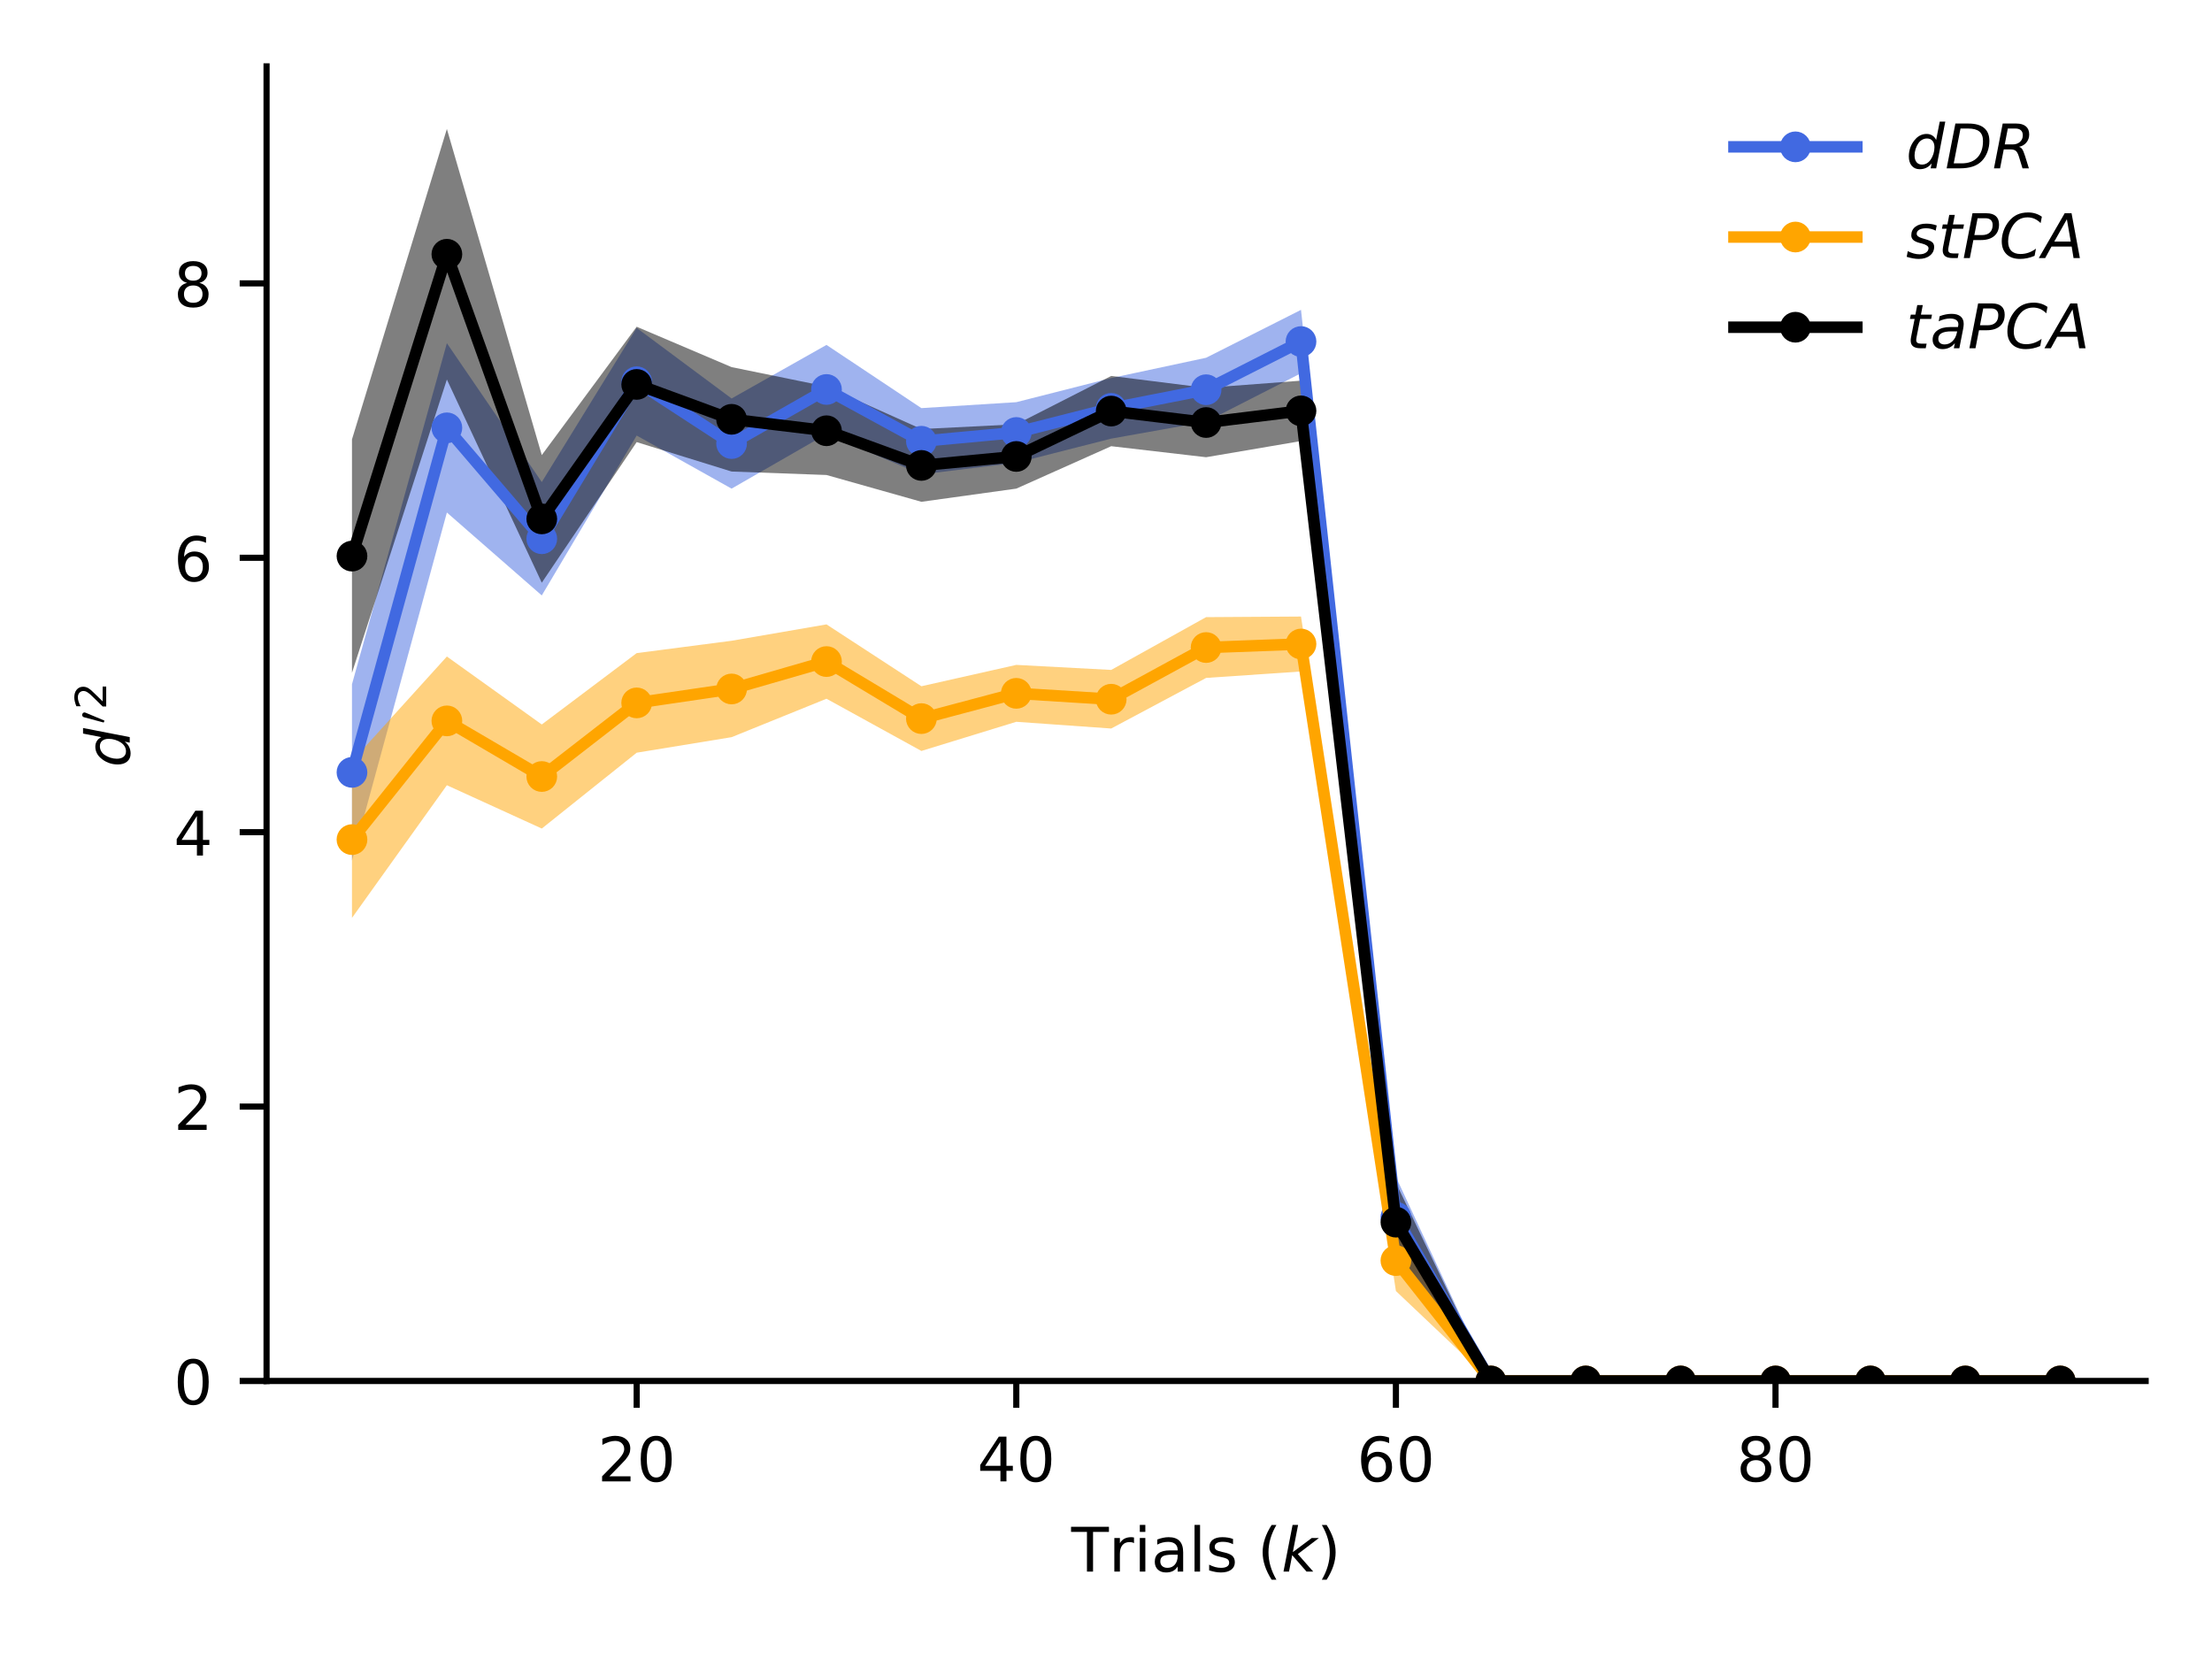 <?xml version="1.0" encoding="utf-8" standalone="no"?>
<!DOCTYPE svg PUBLIC "-//W3C//DTD SVG 1.1//EN"
  "http://www.w3.org/Graphics/SVG/1.1/DTD/svg11.dtd">
<!-- Created with matplotlib (https://matplotlib.org/) -->
<svg height="216pt" version="1.1" viewBox="0 0 288 216" width="288pt" xmlns="http://www.w3.org/2000/svg" xmlns:xlink="http://www.w3.org/1999/xlink">
 <defs>
  <style type="text/css">*{stroke-linecap:butt;stroke-linejoin:round;}</style>
 </defs>
 <g id="figure_1">
  <g id="patch_1">
   <path d="M 0 216 
L 288 216 
L 288 0 
L 0 0 
z
" style="fill:#ffffff;"/>
  </g>
  <g id="axes_1">
   <g id="patch_2">
    <path d="M 34.706 179.8 
L 279.36 179.8 
L 279.36 8.64 
L 34.706 8.64 
z
" style="fill:#ffffff;"/>
   </g>
   <g id="PolyCollection_1">
    <defs>
     <path d="M 45.827 -126.91 
L 45.827 -103.961 
L 58.183 -149.271 
L 70.539 -138.475 
L 82.895 -159.293 
L 95.252 -152.38 
L 107.608 -159.487 
L 119.964 -154.237 
L 132.32 -155.746 
L 144.677 -158.89 
L 157.033 -161.095 
L 169.389 -167.403 
L 181.746 -52.278 
L 194.102 -36.2 
L 206.458 -36.2 
L 218.814 -36.2 
L 231.171 -36.2 
L 243.527 -36.2 
L 255.883 -36.2 
L 268.239 -36.2 
L 268.239 -36.2 
L 268.239 -36.2 
L 255.883 -36.2 
L 243.527 -36.2 
L 231.171 -36.2 
L 218.814 -36.2 
L 206.458 -36.2 
L 194.102 -36.2 
L 181.746 -62.775 
L 169.389 -175.657 
L 157.033 -169.42 
L 144.677 -166.778 
L 132.32 -163.637 
L 119.964 -162.864 
L 107.608 -171.093 
L 95.252 -164.118 
L 82.895 -173.304 
L 70.539 -153.24 
L 58.183 -171.321 
L 45.827 -126.91 
z
" id="m955fc89940"/>
    </defs>
    <g clip-path="url(#pb653d68a7e)">
     <use style="fill:#4169e1;fill-opacity:0.5;" x="0" xlink:href="#m955fc89940" y="216"/>
    </g>
   </g>
   <g id="PolyCollection_2">
    <defs>
     <path d="M 45.827 -116.878 
L 45.827 -96.491 
L 58.183 -113.763 
L 70.539 -108.124 
L 82.895 -117.999 
L 95.252 -120.021 
L 107.608 -125.025 
L 119.964 -118.227 
L 132.32 -122.023 
L 144.677 -121.148 
L 157.033 -127.734 
L 169.389 -128.575 
L 181.746 -47.91 
L 194.102 -36.2 
L 206.458 -36.2 
L 218.814 -36.2 
L 231.171 -36.2 
L 243.527 -36.2 
L 255.883 -36.2 
L 268.239 -36.2 
L 268.239 -36.2 
L 268.239 -36.2 
L 255.883 -36.2 
L 243.527 -36.2 
L 231.171 -36.2 
L 218.814 -36.2 
L 206.458 -36.2 
L 194.102 -36.2 
L 181.746 -55.832 
L 169.389 -135.727 
L 157.033 -135.649 
L 144.677 -128.777 
L 132.32 -129.432 
L 119.964 -126.651 
L 107.608 -134.705 
L 95.252 -132.573 
L 82.895 -130.966 
L 70.539 -121.673 
L 58.183 -130.522 
L 45.827 -116.878 
z
" id="mb7832217db"/>
    </defs>
    <g clip-path="url(#pb653d68a7e)">
     <use style="fill:#ffa500;fill-opacity:0.5;" x="0" xlink:href="#mb7832217db" y="216"/>
    </g>
   </g>
   <g id="PolyCollection_3">
    <defs>
     <path d="M 45.827 -158.79 
L 45.827 -128.403 
L 58.183 -166.587 
L 70.539 -140.133 
L 82.895 -158.439 
L 95.252 -154.607 
L 107.608 -154.156 
L 119.964 -150.667 
L 132.32 -152.382 
L 144.677 -157.905 
L 157.033 -156.471 
L 169.389 -158.574 
L 181.746 -51.745 
L 194.102 -36.2 
L 206.458 -36.2 
L 218.814 -36.2 
L 231.171 -36.2 
L 243.527 -36.2 
L 255.883 -36.2 
L 268.239 -36.2 
L 268.239 -36.2 
L 268.239 -36.2 
L 255.883 -36.2 
L 243.527 -36.2 
L 231.171 -36.2 
L 218.814 -36.2 
L 206.458 -36.2 
L 194.102 -36.2 
L 181.746 -62.012 
L 169.389 -166.437 
L 157.033 -165.503 
L 144.677 -167.052 
L 132.32 -160.756 
L 119.964 -160.138 
L 107.608 -165.677 
L 95.252 -168.202 
L 82.895 -173.459 
L 70.539 -156.748 
L 58.183 -199.21 
L 45.827 -158.79 
z
" id="md8a058a17b"/>
    </defs>
    <g clip-path="url(#pb653d68a7e)">
     <use style="fill-opacity:0.5;" x="0" xlink:href="#md8a058a17b" y="216"/>
    </g>
   </g>
   <g id="matplotlib.axis_1">
    <g id="xtick_1">
     <g id="line2d_1">
      <defs>
       <path d="M 0 0 
L 0 3.5 
" id="m6289c0a0c9" style="stroke:#000000;stroke-width:0.8;"/>
      </defs>
      <g>
       <use style="stroke:#000000;stroke-width:0.8;" x="82.895" xlink:href="#m6289c0a0c9" y="179.8"/>
      </g>
     </g>
     <g id="text_1">
      <!-- 20 -->
      <g transform="translate(77.805 192.879)scale(0.08 -0.08)">
       <defs>
        <path d="M 19.188 8.297 
L 53.609 8.297 
L 53.609 0 
L 7.328 0 
L 7.328 8.297 
Q 12.938 14.109 22.625 23.891 
Q 32.328 33.688 34.812 36.531 
Q 39.547 41.844 41.422 45.531 
Q 43.312 49.219 43.312 52.781 
Q 43.312 58.594 39.234 62.25 
Q 35.156 65.922 28.609 65.922 
Q 23.969 65.922 18.812 64.312 
Q 13.672 62.703 7.812 59.422 
L 7.812 69.391 
Q 13.766 71.781 18.938 73 
Q 24.125 74.219 28.422 74.219 
Q 39.75 74.219 46.484 68.547 
Q 53.219 62.891 53.219 53.422 
Q 53.219 48.922 51.531 44.891 
Q 49.859 40.875 45.406 35.406 
Q 44.188 33.984 37.641 27.219 
Q 31.109 20.453 19.188 8.297 
z
" id="DejaVuSans-50"/>
        <path d="M 31.781 66.406 
Q 24.172 66.406 20.328 58.906 
Q 16.5 51.422 16.5 36.375 
Q 16.5 21.391 20.328 13.891 
Q 24.172 6.391 31.781 6.391 
Q 39.453 6.391 43.281 13.891 
Q 47.125 21.391 47.125 36.375 
Q 47.125 51.422 43.281 58.906 
Q 39.453 66.406 31.781 66.406 
z
M 31.781 74.219 
Q 44.047 74.219 50.516 64.516 
Q 56.984 54.828 56.984 36.375 
Q 56.984 17.969 50.516 8.266 
Q 44.047 -1.422 31.781 -1.422 
Q 19.531 -1.422 13.062 8.266 
Q 6.594 17.969 6.594 36.375 
Q 6.594 54.828 13.062 64.516 
Q 19.531 74.219 31.781 74.219 
z
" id="DejaVuSans-48"/>
       </defs>
       <use xlink:href="#DejaVuSans-50"/>
       <use x="63.623" xlink:href="#DejaVuSans-48"/>
      </g>
     </g>
    </g>
    <g id="xtick_2">
     <g id="line2d_2">
      <g>
       <use style="stroke:#000000;stroke-width:0.8;" x="132.32" xlink:href="#m6289c0a0c9" y="179.8"/>
      </g>
     </g>
     <g id="text_2">
      <!-- 40 -->
      <g transform="translate(127.23 192.879)scale(0.08 -0.08)">
       <defs>
        <path d="M 37.797 64.312 
L 12.891 25.391 
L 37.797 25.391 
z
M 35.203 72.906 
L 47.609 72.906 
L 47.609 25.391 
L 58.016 25.391 
L 58.016 17.188 
L 47.609 17.188 
L 47.609 0 
L 37.797 0 
L 37.797 17.188 
L 4.891 17.188 
L 4.891 26.703 
z
" id="DejaVuSans-52"/>
       </defs>
       <use xlink:href="#DejaVuSans-52"/>
       <use x="63.623" xlink:href="#DejaVuSans-48"/>
      </g>
     </g>
    </g>
    <g id="xtick_3">
     <g id="line2d_3">
      <g>
       <use style="stroke:#000000;stroke-width:0.8;" x="181.746" xlink:href="#m6289c0a0c9" y="179.8"/>
      </g>
     </g>
     <g id="text_3">
      <!-- 60 -->
      <g transform="translate(176.656 192.879)scale(0.08 -0.08)">
       <defs>
        <path d="M 33.016 40.375 
Q 26.375 40.375 22.484 35.828 
Q 18.609 31.297 18.609 23.391 
Q 18.609 15.531 22.484 10.953 
Q 26.375 6.391 33.016 6.391 
Q 39.656 6.391 43.531 10.953 
Q 47.406 15.531 47.406 23.391 
Q 47.406 31.297 43.531 35.828 
Q 39.656 40.375 33.016 40.375 
z
M 52.594 71.297 
L 52.594 62.312 
Q 48.875 64.062 45.094 64.984 
Q 41.312 65.922 37.594 65.922 
Q 27.828 65.922 22.672 59.328 
Q 17.531 52.734 16.797 39.406 
Q 19.672 43.656 24.016 45.922 
Q 28.375 48.188 33.594 48.188 
Q 44.578 48.188 50.953 41.516 
Q 57.328 34.859 57.328 23.391 
Q 57.328 12.156 50.688 5.359 
Q 44.047 -1.422 33.016 -1.422 
Q 20.359 -1.422 13.672 8.266 
Q 6.984 17.969 6.984 36.375 
Q 6.984 53.656 15.188 63.938 
Q 23.391 74.219 37.203 74.219 
Q 40.922 74.219 44.703 73.484 
Q 48.484 72.75 52.594 71.297 
z
" id="DejaVuSans-54"/>
       </defs>
       <use xlink:href="#DejaVuSans-54"/>
       <use x="63.623" xlink:href="#DejaVuSans-48"/>
      </g>
     </g>
    </g>
    <g id="xtick_4">
     <g id="line2d_4">
      <g>
       <use style="stroke:#000000;stroke-width:0.8;" x="231.171" xlink:href="#m6289c0a0c9" y="179.8"/>
      </g>
     </g>
     <g id="text_4">
      <!-- 80 -->
      <g transform="translate(226.081 192.879)scale(0.08 -0.08)">
       <defs>
        <path d="M 31.781 34.625 
Q 24.75 34.625 20.719 30.859 
Q 16.703 27.094 16.703 20.516 
Q 16.703 13.922 20.719 10.156 
Q 24.75 6.391 31.781 6.391 
Q 38.812 6.391 42.859 10.172 
Q 46.922 13.969 46.922 20.516 
Q 46.922 27.094 42.891 30.859 
Q 38.875 34.625 31.781 34.625 
z
M 21.922 38.812 
Q 15.578 40.375 12.031 44.719 
Q 8.5 49.078 8.5 55.328 
Q 8.5 64.062 14.719 69.141 
Q 20.953 74.219 31.781 74.219 
Q 42.672 74.219 48.875 69.141 
Q 55.078 64.062 55.078 55.328 
Q 55.078 49.078 51.531 44.719 
Q 48 40.375 41.703 38.812 
Q 48.828 37.156 52.797 32.312 
Q 56.781 27.484 56.781 20.516 
Q 56.781 9.906 50.312 4.234 
Q 43.844 -1.422 31.781 -1.422 
Q 19.734 -1.422 13.25 4.234 
Q 6.781 9.906 6.781 20.516 
Q 6.781 27.484 10.781 32.312 
Q 14.797 37.156 21.922 38.812 
z
M 18.312 54.391 
Q 18.312 48.734 21.844 45.562 
Q 25.391 42.391 31.781 42.391 
Q 38.141 42.391 41.719 45.562 
Q 45.312 48.734 45.312 54.391 
Q 45.312 60.062 41.719 63.234 
Q 38.141 66.406 31.781 66.406 
Q 25.391 66.406 21.844 63.234 
Q 18.312 60.062 18.312 54.391 
z
" id="DejaVuSans-56"/>
       </defs>
       <use xlink:href="#DejaVuSans-56"/>
       <use x="63.623" xlink:href="#DejaVuSans-48"/>
      </g>
     </g>
    </g>
    <g id="text_5">
     <!-- Trials ($k$) -->
     <g transform="translate(139.473 204.621)scale(0.08 -0.08)">
      <defs>
       <path d="M -0.297 72.906 
L 61.375 72.906 
L 61.375 64.594 
L 35.5 64.594 
L 35.5 0 
L 25.594 0 
L 25.594 64.594 
L -0.297 64.594 
z
" id="DejaVuSans-84"/>
       <path d="M 41.109 46.297 
Q 39.594 47.172 37.812 47.578 
Q 36.031 48 33.891 48 
Q 26.266 48 22.188 43.047 
Q 18.109 38.094 18.109 28.812 
L 18.109 0 
L 9.078 0 
L 9.078 54.688 
L 18.109 54.688 
L 18.109 46.188 
Q 20.953 51.172 25.484 53.578 
Q 30.031 56 36.531 56 
Q 37.453 56 38.578 55.875 
Q 39.703 55.766 41.062 55.516 
z
" id="DejaVuSans-114"/>
       <path d="M 9.422 54.688 
L 18.406 54.688 
L 18.406 0 
L 9.422 0 
z
M 9.422 75.984 
L 18.406 75.984 
L 18.406 64.594 
L 9.422 64.594 
z
" id="DejaVuSans-105"/>
       <path d="M 34.281 27.484 
Q 23.391 27.484 19.188 25 
Q 14.984 22.516 14.984 16.5 
Q 14.984 11.719 18.141 8.906 
Q 21.297 6.109 26.703 6.109 
Q 34.188 6.109 38.703 11.406 
Q 43.219 16.703 43.219 25.484 
L 43.219 27.484 
z
M 52.203 31.203 
L 52.203 0 
L 43.219 0 
L 43.219 8.297 
Q 40.141 3.328 35.547 0.953 
Q 30.953 -1.422 24.312 -1.422 
Q 15.922 -1.422 10.953 3.297 
Q 6 8.016 6 15.922 
Q 6 25.141 12.172 29.828 
Q 18.359 34.516 30.609 34.516 
L 43.219 34.516 
L 43.219 35.406 
Q 43.219 41.609 39.141 45 
Q 35.062 48.391 27.688 48.391 
Q 23 48.391 18.547 47.266 
Q 14.109 46.141 10.016 43.891 
L 10.016 52.203 
Q 14.938 54.109 19.578 55.047 
Q 24.219 56 28.609 56 
Q 40.484 56 46.344 49.844 
Q 52.203 43.703 52.203 31.203 
z
" id="DejaVuSans-97"/>
       <path d="M 9.422 75.984 
L 18.406 75.984 
L 18.406 0 
L 9.422 0 
z
" id="DejaVuSans-108"/>
       <path d="M 44.281 53.078 
L 44.281 44.578 
Q 40.484 46.531 36.375 47.5 
Q 32.281 48.484 27.875 48.484 
Q 21.188 48.484 17.844 46.438 
Q 14.5 44.391 14.5 40.281 
Q 14.5 37.156 16.891 35.375 
Q 19.281 33.594 26.516 31.984 
L 29.594 31.297 
Q 39.156 29.25 43.188 25.516 
Q 47.219 21.781 47.219 15.094 
Q 47.219 7.469 41.188 3.016 
Q 35.156 -1.422 24.609 -1.422 
Q 20.219 -1.422 15.453 -0.562 
Q 10.688 0.297 5.422 2 
L 5.422 11.281 
Q 10.406 8.688 15.234 7.391 
Q 20.062 6.109 24.812 6.109 
Q 31.156 6.109 34.562 8.281 
Q 37.984 10.453 37.984 14.406 
Q 37.984 18.062 35.516 20.016 
Q 33.062 21.969 24.703 23.781 
L 21.578 24.516 
Q 13.234 26.266 9.516 29.906 
Q 5.812 33.547 5.812 39.891 
Q 5.812 47.609 11.281 51.797 
Q 16.75 56 26.812 56 
Q 31.781 56 36.172 55.266 
Q 40.578 54.547 44.281 53.078 
z
" id="DejaVuSans-115"/>
       <path id="DejaVuSans-32"/>
       <path d="M 31 75.875 
Q 24.469 64.656 21.281 53.656 
Q 18.109 42.672 18.109 31.391 
Q 18.109 20.125 21.312 9.062 
Q 24.516 -2 31 -13.188 
L 23.188 -13.188 
Q 15.875 -1.703 12.234 9.375 
Q 8.594 20.453 8.594 31.391 
Q 8.594 42.281 12.203 53.312 
Q 15.828 64.359 23.188 75.875 
z
" id="DejaVuSans-40"/>
       <path d="M 18.312 75.984 
L 27.297 75.984 
L 18.703 31.688 
L 49.516 54.688 
L 61.188 54.688 
L 26.812 28.516 
L 51.906 0 
L 41.016 0 
L 17.672 26.703 
L 12.5 0 
L 3.516 0 
z
" id="DejaVuSans-Oblique-107"/>
       <path d="M 8.016 75.875 
L 15.828 75.875 
Q 23.141 64.359 26.781 53.312 
Q 30.422 42.281 30.422 31.391 
Q 30.422 20.453 26.781 9.375 
Q 23.141 -1.703 15.828 -13.188 
L 8.016 -13.188 
Q 14.5 -2 17.703 9.062 
Q 20.906 20.125 20.906 31.391 
Q 20.906 42.672 17.703 53.656 
Q 14.5 64.656 8.016 75.875 
z
" id="DejaVuSans-41"/>
      </defs>
      <use transform="translate(0 0.016)" xlink:href="#DejaVuSans-84"/>
      <use transform="translate(61.084 0.016)" xlink:href="#DejaVuSans-114"/>
      <use transform="translate(102.197 0.016)" xlink:href="#DejaVuSans-105"/>
      <use transform="translate(129.98 0.016)" xlink:href="#DejaVuSans-97"/>
      <use transform="translate(191.26 0.016)" xlink:href="#DejaVuSans-108"/>
      <use transform="translate(219.043 0.016)" xlink:href="#DejaVuSans-115"/>
      <use transform="translate(271.143 0.016)" xlink:href="#DejaVuSans-32"/>
      <use transform="translate(302.93 0.016)" xlink:href="#DejaVuSans-40"/>
      <use transform="translate(341.943 0.016)" xlink:href="#DejaVuSans-Oblique-107"/>
      <use transform="translate(399.854 0.016)" xlink:href="#DejaVuSans-41"/>
     </g>
    </g>
   </g>
   <g id="matplotlib.axis_2">
    <g id="ytick_1">
     <g id="line2d_5">
      <defs>
       <path d="M 0 0 
L -3.5 0 
" id="m4539f5079a" style="stroke:#000000;stroke-width:0.8;"/>
      </defs>
      <g>
       <use style="stroke:#000000;stroke-width:0.8;" x="34.706" xlink:href="#m4539f5079a" y="179.8"/>
      </g>
     </g>
     <g id="text_6">
      <!-- 0 -->
      <g transform="translate(22.616 182.839)scale(0.08 -0.08)">
       <use xlink:href="#DejaVuSans-48"/>
      </g>
     </g>
    </g>
    <g id="ytick_2">
     <g id="line2d_6">
      <g>
       <use style="stroke:#000000;stroke-width:0.8;" x="34.706" xlink:href="#m4539f5079a" y="144.074"/>
      </g>
     </g>
     <g id="text_7">
      <!-- 2 -->
      <g transform="translate(22.616 147.114)scale(0.08 -0.08)">
       <use xlink:href="#DejaVuSans-50"/>
      </g>
     </g>
    </g>
    <g id="ytick_3">
     <g id="line2d_7">
      <g>
       <use style="stroke:#000000;stroke-width:0.8;" x="34.706" xlink:href="#m4539f5079a" y="108.348"/>
      </g>
     </g>
     <g id="text_8">
      <!-- 4 -->
      <g transform="translate(22.616 111.388)scale(0.08 -0.08)">
       <use xlink:href="#DejaVuSans-52"/>
      </g>
     </g>
    </g>
    <g id="ytick_4">
     <g id="line2d_8">
      <g>
       <use style="stroke:#000000;stroke-width:0.8;" x="34.706" xlink:href="#m4539f5079a" y="72.623"/>
      </g>
     </g>
     <g id="text_9">
      <!-- 6 -->
      <g transform="translate(22.616 75.662)scale(0.08 -0.08)">
       <use xlink:href="#DejaVuSans-54"/>
      </g>
     </g>
    </g>
    <g id="ytick_5">
     <g id="line2d_9">
      <g>
       <use style="stroke:#000000;stroke-width:0.8;" x="34.706" xlink:href="#m4539f5079a" y="36.897"/>
      </g>
     </g>
     <g id="text_10">
      <!-- 8 -->
      <g transform="translate(22.616 39.936)scale(0.08 -0.08)">
       <use xlink:href="#DejaVuSans-56"/>
      </g>
     </g>
    </g>
    <g id="text_11">
     <!-- $d'^2$ -->
     <g transform="translate(16.952 99.9)rotate(-90)scale(0.08 -0.08)">
      <defs>
       <path d="M 41.797 8.203 
Q 38.188 3.469 33.25 1.016 
Q 28.328 -1.422 22.312 -1.422 
Q 14.109 -1.422 9.344 4.172 
Q 4.594 9.766 4.594 19.484 
Q 4.594 27.594 7.469 34.938 
Q 10.359 42.281 15.828 48.094 
Q 19.438 51.953 23.969 53.969 
Q 28.516 56 33.5 56 
Q 38.766 56 42.797 53.453 
Q 46.828 50.922 49.031 46.188 
L 54.891 75.984 
L 63.922 75.984 
L 49.125 0 
L 40.094 0 
z
M 13.922 21.094 
Q 13.922 14.016 17.109 10.062 
Q 20.312 6.109 25.984 6.109 
Q 30.172 6.109 33.766 8.125 
Q 37.359 10.156 40.094 14.109 
Q 42.969 18.219 44.625 23.578 
Q 46.297 28.953 46.297 34.188 
Q 46.297 40.969 43.094 44.766 
Q 39.891 48.578 34.281 48.578 
Q 30.031 48.578 26.359 46.578 
Q 22.703 44.578 20.125 40.828 
Q 17.281 36.766 15.594 31.391 
Q 13.922 26.031 13.922 21.094 
z
" id="DejaVuSans-Oblique-100"/>
       <path d="M 3.516 5.422 
Q 2.875 5.609 2.875 6.391 
L 15.094 51.812 
Q 15.672 53.656 17.078 54.781 
Q 18.5 55.906 20.312 55.906 
Q 22.656 55.906 24.438 54.359 
Q 26.219 52.828 26.219 50.484 
Q 26.219 49.469 25.688 48.188 
L 7.625 4.984 
Q 7.281 4.297 6.688 4.297 
Q 6.156 4.297 5 4.781 
Q 3.859 5.281 3.516 5.422 
z
" id="Cmsy10-48"/>
      </defs>
      <use transform="translate(0 0.766)" xlink:href="#DejaVuSans-Oblique-100"/>
      <use transform="translate(70.924 39.047)scale(0.7)" xlink:href="#Cmsy10-48"/>
      <use transform="translate(93.859 39.047)scale(0.7)" xlink:href="#DejaVuSans-50"/>
     </g>
    </g>
   </g>
   <g id="line2d_10">
    <path clip-path="url(#pb653d68a7e)" d="M 45.827 100.564 
L 58.183 55.704 
L 70.539 70.142 
L 82.895 49.701 
L 95.252 57.751 
L 107.608 50.71 
L 119.964 57.45 
L 132.32 56.308 
L 144.677 53.166 
L 157.033 50.742 
L 169.389 44.47 
L 181.746 158.474 
L 194.102 179.8 
L 206.458 179.8 
L 218.814 179.8 
L 231.171 179.8 
L 243.527 179.8 
L 255.883 179.8 
L 268.239 179.8 
" style="fill:none;stroke:#4169e1;stroke-linecap:square;stroke-width:1.5;"/>
    <defs>
     <path d="M 0 1.5 
C 0.398 1.5 0.779 1.342 1.061 1.061 
C 1.342 0.779 1.5 0.398 1.5 0 
C 1.5 -0.398 1.342 -0.779 1.061 -1.061 
C 0.779 -1.342 0.398 -1.5 0 -1.5 
C -0.398 -1.5 -0.779 -1.342 -1.061 -1.061 
C -1.342 -0.779 -1.5 -0.398 -1.5 0 
C -1.5 0.398 -1.342 0.779 -1.061 1.061 
C -0.779 1.342 -0.398 1.5 0 1.5 
z
" id="m63b97adb18" style="stroke:#4169e1;"/>
    </defs>
    <g clip-path="url(#pb653d68a7e)">
     <use style="fill:#4169e1;stroke:#4169e1;" x="45.827" xlink:href="#m63b97adb18" y="100.564"/>
     <use style="fill:#4169e1;stroke:#4169e1;" x="58.183" xlink:href="#m63b97adb18" y="55.704"/>
     <use style="fill:#4169e1;stroke:#4169e1;" x="70.539" xlink:href="#m63b97adb18" y="70.142"/>
     <use style="fill:#4169e1;stroke:#4169e1;" x="82.895" xlink:href="#m63b97adb18" y="49.701"/>
     <use style="fill:#4169e1;stroke:#4169e1;" x="95.252" xlink:href="#m63b97adb18" y="57.751"/>
     <use style="fill:#4169e1;stroke:#4169e1;" x="107.608" xlink:href="#m63b97adb18" y="50.71"/>
     <use style="fill:#4169e1;stroke:#4169e1;" x="119.964" xlink:href="#m63b97adb18" y="57.45"/>
     <use style="fill:#4169e1;stroke:#4169e1;" x="132.32" xlink:href="#m63b97adb18" y="56.308"/>
     <use style="fill:#4169e1;stroke:#4169e1;" x="144.677" xlink:href="#m63b97adb18" y="53.166"/>
     <use style="fill:#4169e1;stroke:#4169e1;" x="157.033" xlink:href="#m63b97adb18" y="50.742"/>
     <use style="fill:#4169e1;stroke:#4169e1;" x="169.389" xlink:href="#m63b97adb18" y="44.47"/>
     <use style="fill:#4169e1;stroke:#4169e1;" x="181.746" xlink:href="#m63b97adb18" y="158.474"/>
     <use style="fill:#4169e1;stroke:#4169e1;" x="194.102" xlink:href="#m63b97adb18" y="179.8"/>
     <use style="fill:#4169e1;stroke:#4169e1;" x="206.458" xlink:href="#m63b97adb18" y="179.8"/>
     <use style="fill:#4169e1;stroke:#4169e1;" x="218.814" xlink:href="#m63b97adb18" y="179.8"/>
     <use style="fill:#4169e1;stroke:#4169e1;" x="231.171" xlink:href="#m63b97adb18" y="179.8"/>
     <use style="fill:#4169e1;stroke:#4169e1;" x="243.527" xlink:href="#m63b97adb18" y="179.8"/>
     <use style="fill:#4169e1;stroke:#4169e1;" x="255.883" xlink:href="#m63b97adb18" y="179.8"/>
     <use style="fill:#4169e1;stroke:#4169e1;" x="268.239" xlink:href="#m63b97adb18" y="179.8"/>
    </g>
   </g>
   <g id="line2d_11">
    <path clip-path="url(#pb653d68a7e)" d="M 45.827 109.315 
L 58.183 93.858 
L 70.539 101.101 
L 82.895 91.517 
L 95.252 89.703 
L 107.608 86.135 
L 119.964 93.561 
L 132.32 90.272 
L 144.677 91.038 
L 157.033 84.308 
L 169.389 83.849 
L 181.746 164.129 
L 194.102 179.8 
L 206.458 179.8 
L 218.814 179.8 
L 231.171 179.8 
L 243.527 179.8 
L 255.883 179.8 
L 268.239 179.8 
" style="fill:none;stroke:#ffa500;stroke-linecap:square;stroke-width:1.5;"/>
    <defs>
     <path d="M 0 1.5 
C 0.398 1.5 0.779 1.342 1.061 1.061 
C 1.342 0.779 1.5 0.398 1.5 0 
C 1.5 -0.398 1.342 -0.779 1.061 -1.061 
C 0.779 -1.342 0.398 -1.5 0 -1.5 
C -0.398 -1.5 -0.779 -1.342 -1.061 -1.061 
C -1.342 -0.779 -1.5 -0.398 -1.5 0 
C -1.5 0.398 -1.342 0.779 -1.061 1.061 
C -0.779 1.342 -0.398 1.5 0 1.5 
z
" id="m22d2c58127" style="stroke:#ffa500;"/>
    </defs>
    <g clip-path="url(#pb653d68a7e)">
     <use style="fill:#ffa500;stroke:#ffa500;" x="45.827" xlink:href="#m22d2c58127" y="109.315"/>
     <use style="fill:#ffa500;stroke:#ffa500;" x="58.183" xlink:href="#m22d2c58127" y="93.858"/>
     <use style="fill:#ffa500;stroke:#ffa500;" x="70.539" xlink:href="#m22d2c58127" y="101.101"/>
     <use style="fill:#ffa500;stroke:#ffa500;" x="82.895" xlink:href="#m22d2c58127" y="91.517"/>
     <use style="fill:#ffa500;stroke:#ffa500;" x="95.252" xlink:href="#m22d2c58127" y="89.703"/>
     <use style="fill:#ffa500;stroke:#ffa500;" x="107.608" xlink:href="#m22d2c58127" y="86.135"/>
     <use style="fill:#ffa500;stroke:#ffa500;" x="119.964" xlink:href="#m22d2c58127" y="93.561"/>
     <use style="fill:#ffa500;stroke:#ffa500;" x="132.32" xlink:href="#m22d2c58127" y="90.272"/>
     <use style="fill:#ffa500;stroke:#ffa500;" x="144.677" xlink:href="#m22d2c58127" y="91.038"/>
     <use style="fill:#ffa500;stroke:#ffa500;" x="157.033" xlink:href="#m22d2c58127" y="84.308"/>
     <use style="fill:#ffa500;stroke:#ffa500;" x="169.389" xlink:href="#m22d2c58127" y="83.849"/>
     <use style="fill:#ffa500;stroke:#ffa500;" x="181.746" xlink:href="#m22d2c58127" y="164.129"/>
     <use style="fill:#ffa500;stroke:#ffa500;" x="194.102" xlink:href="#m22d2c58127" y="179.8"/>
     <use style="fill:#ffa500;stroke:#ffa500;" x="206.458" xlink:href="#m22d2c58127" y="179.8"/>
     <use style="fill:#ffa500;stroke:#ffa500;" x="218.814" xlink:href="#m22d2c58127" y="179.8"/>
     <use style="fill:#ffa500;stroke:#ffa500;" x="231.171" xlink:href="#m22d2c58127" y="179.8"/>
     <use style="fill:#ffa500;stroke:#ffa500;" x="243.527" xlink:href="#m22d2c58127" y="179.8"/>
     <use style="fill:#ffa500;stroke:#ffa500;" x="255.883" xlink:href="#m22d2c58127" y="179.8"/>
     <use style="fill:#ffa500;stroke:#ffa500;" x="268.239" xlink:href="#m22d2c58127" y="179.8"/>
    </g>
   </g>
   <g id="line2d_12">
    <path clip-path="url(#pb653d68a7e)" d="M 45.827 72.403 
L 58.183 33.102 
L 70.539 67.56 
L 82.895 50.051 
L 95.252 54.595 
L 107.608 56.083 
L 119.964 60.598 
L 132.32 59.431 
L 144.677 53.521 
L 157.033 55.013 
L 169.389 53.495 
L 181.746 159.122 
L 194.102 179.8 
L 206.458 179.8 
L 218.814 179.8 
L 231.171 179.8 
L 243.527 179.8 
L 255.883 179.8 
L 268.239 179.8 
" style="fill:none;stroke:#000000;stroke-linecap:square;stroke-width:1.5;"/>
    <defs>
     <path d="M 0 1.5 
C 0.398 1.5 0.779 1.342 1.061 1.061 
C 1.342 0.779 1.5 0.398 1.5 0 
C 1.5 -0.398 1.342 -0.779 1.061 -1.061 
C 0.779 -1.342 0.398 -1.5 0 -1.5 
C -0.398 -1.5 -0.779 -1.342 -1.061 -1.061 
C -1.342 -0.779 -1.5 -0.398 -1.5 0 
C -1.5 0.398 -1.342 0.779 -1.061 1.061 
C -0.779 1.342 -0.398 1.5 0 1.5 
z
" id="mae1852e359" style="stroke:#000000;"/>
    </defs>
    <g clip-path="url(#pb653d68a7e)">
     <use style="stroke:#000000;" x="45.827" xlink:href="#mae1852e359" y="72.403"/>
     <use style="stroke:#000000;" x="58.183" xlink:href="#mae1852e359" y="33.102"/>
     <use style="stroke:#000000;" x="70.539" xlink:href="#mae1852e359" y="67.56"/>
     <use style="stroke:#000000;" x="82.895" xlink:href="#mae1852e359" y="50.051"/>
     <use style="stroke:#000000;" x="95.252" xlink:href="#mae1852e359" y="54.595"/>
     <use style="stroke:#000000;" x="107.608" xlink:href="#mae1852e359" y="56.083"/>
     <use style="stroke:#000000;" x="119.964" xlink:href="#mae1852e359" y="60.598"/>
     <use style="stroke:#000000;" x="132.32" xlink:href="#mae1852e359" y="59.431"/>
     <use style="stroke:#000000;" x="144.677" xlink:href="#mae1852e359" y="53.521"/>
     <use style="stroke:#000000;" x="157.033" xlink:href="#mae1852e359" y="55.013"/>
     <use style="stroke:#000000;" x="169.389" xlink:href="#mae1852e359" y="53.495"/>
     <use style="stroke:#000000;" x="181.746" xlink:href="#mae1852e359" y="159.122"/>
     <use style="stroke:#000000;" x="194.102" xlink:href="#mae1852e359" y="179.8"/>
     <use style="stroke:#000000;" x="206.458" xlink:href="#mae1852e359" y="179.8"/>
     <use style="stroke:#000000;" x="218.814" xlink:href="#mae1852e359" y="179.8"/>
     <use style="stroke:#000000;" x="231.171" xlink:href="#mae1852e359" y="179.8"/>
     <use style="stroke:#000000;" x="243.527" xlink:href="#mae1852e359" y="179.8"/>
     <use style="stroke:#000000;" x="255.883" xlink:href="#mae1852e359" y="179.8"/>
     <use style="stroke:#000000;" x="268.239" xlink:href="#mae1852e359" y="179.8"/>
    </g>
   </g>
   <g id="patch_3">
    <path d="M 34.706 179.8 
L 34.706 8.64 
" style="fill:none;stroke:#000000;stroke-linecap:square;stroke-linejoin:miter;stroke-width:0.8;"/>
   </g>
   <g id="patch_4">
    <path d="M 34.706 179.8 
L 279.36 179.8 
" style="fill:none;stroke:#000000;stroke-linecap:square;stroke-linejoin:miter;stroke-width:0.8;"/>
   </g>
   <g id="legend_1">
    <g id="line2d_13">
     <path d="M 225.76 19.119 
L 241.76 19.119 
" style="fill:none;stroke:#4169e1;stroke-linecap:square;stroke-width:1.5;"/>
    </g>
    <g id="line2d_14">
     <g>
      <use style="fill:#4169e1;stroke:#4169e1;" x="233.76" xlink:href="#m63b97adb18" y="19.119"/>
     </g>
    </g>
    <g id="text_12">
     <!-- $dDR$ -->
     <g transform="translate(248.16 21.919)scale(0.08 -0.08)">
      <defs>
       <path d="M 16.891 72.906 
L 38.094 72.906 
Q 54.984 72.906 63.594 65.75 
Q 72.219 58.594 72.219 44.484 
Q 72.219 35.156 68.938 26.531 
Q 65.672 17.922 59.906 12.016 
Q 54.109 5.953 45.172 2.969 
Q 36.234 0 24.031 0 
L 2.688 0 
z
M 25.203 64.797 
L 14.203 8.109 
L 27.094 8.109 
Q 43.656 8.109 52.734 17.625 
Q 61.812 27.156 61.812 44.484 
Q 61.812 54.984 55.953 59.891 
Q 50.094 64.797 37.594 64.797 
z
" id="DejaVuSans-Oblique-68"/>
       <path d="M 25.203 64.797 
L 20.219 38.922 
L 32.906 38.922 
Q 40.375 38.922 44.984 43.047 
Q 49.609 47.172 49.609 53.812 
Q 49.609 59.125 46.5 61.953 
Q 43.406 64.797 37.594 64.797 
z
M 43.312 35.016 
Q 46.438 34.281 48.516 31.391 
Q 50.594 28.516 53.328 19.922 
L 59.516 0 
L 49.125 0 
L 43.406 18.703 
Q 41.219 25.922 38.328 28.359 
Q 35.453 30.812 29.5 30.812 
L 18.609 30.812 
L 12.594 0 
L 2.688 0 
L 16.891 72.906 
L 39.109 72.906 
Q 49.219 72.906 54.609 68.328 
Q 60.016 63.766 60.016 55.172 
Q 60.016 47.562 55.422 41.984 
Q 50.828 36.422 43.312 35.016 
z
" id="DejaVuSans-Oblique-82"/>
      </defs>
      <use transform="translate(0 0.016)" xlink:href="#DejaVuSans-Oblique-100"/>
      <use transform="translate(63.477 0.016)" xlink:href="#DejaVuSans-Oblique-68"/>
      <use transform="translate(140.479 0.016)" xlink:href="#DejaVuSans-Oblique-82"/>
     </g>
    </g>
    <g id="line2d_15">
     <path d="M 225.76 30.861 
L 241.76 30.861 
" style="fill:none;stroke:#ffa500;stroke-linecap:square;stroke-width:1.5;"/>
    </g>
    <g id="line2d_16">
     <g>
      <use style="fill:#ffa500;stroke:#ffa500;" x="233.76" xlink:href="#m22d2c58127" y="30.861"/>
     </g>
    </g>
    <g id="text_13">
     <!-- $stPCA$ -->
     <g transform="translate(248.16 33.661)scale(0.08 -0.08)">
      <defs>
       <path d="M 50 53.078 
L 48.297 44.578 
Q 44.734 46.531 40.766 47.5 
Q 36.812 48.484 32.625 48.484 
Q 25.531 48.484 21.453 46.062 
Q 17.391 43.656 17.391 39.5 
Q 17.391 34.672 26.859 32.078 
Q 27.594 31.891 27.938 31.781 
L 30.812 30.906 
Q 39.797 28.422 42.797 25.688 
Q 45.797 22.953 45.797 18.219 
Q 45.797 9.516 38.891 4.047 
Q 31.984 -1.422 20.797 -1.422 
Q 16.453 -1.422 11.672 -0.578 
Q 6.891 0.25 1.125 2 
L 2.875 11.281 
Q 7.812 8.734 12.594 7.422 
Q 17.391 6.109 21.781 6.109 
Q 28.375 6.109 32.5 8.938 
Q 36.625 11.766 36.625 16.109 
Q 36.625 20.797 25.781 23.688 
L 24.859 23.922 
L 21.781 24.703 
Q 14.938 26.516 11.766 29.469 
Q 8.594 32.422 8.594 37.016 
Q 8.594 45.75 15.156 50.875 
Q 21.734 56 33.016 56 
Q 37.453 56 41.672 55.266 
Q 45.906 54.547 50 53.078 
z
" id="DejaVuSans-Oblique-115"/>
       <path d="M 42.281 54.688 
L 40.922 47.703 
L 23 47.703 
L 17.188 18.016 
Q 16.891 16.359 16.75 15.234 
Q 16.609 14.109 16.609 13.484 
Q 16.609 10.359 18.484 8.938 
Q 20.359 7.516 24.516 7.516 
L 33.594 7.516 
L 32.078 0 
L 23.484 0 
Q 15.484 0 11.547 3.125 
Q 7.625 6.25 7.625 12.594 
Q 7.625 13.719 7.766 15.062 
Q 7.906 16.406 8.203 18.016 
L 14.016 47.703 
L 6.391 47.703 
L 7.812 54.688 
L 15.281 54.688 
L 18.312 70.219 
L 27.297 70.219 
L 24.312 54.688 
z
" id="DejaVuSans-Oblique-116"/>
       <path d="M 16.891 72.906 
L 39.703 72.906 
Q 49.656 72.906 54.875 68.266 
Q 60.109 63.625 60.109 54.688 
Q 60.109 42.672 52.391 35.984 
Q 44.672 29.297 30.719 29.297 
L 18.312 29.297 
L 12.594 0 
L 2.688 0 
z
M 25.203 64.797 
L 19.922 37.406 
L 32.328 37.406 
Q 40.719 37.406 45.203 41.703 
Q 49.703 46 49.703 54 
Q 49.703 59.125 46.656 61.953 
Q 43.609 64.797 38.094 64.797 
z
" id="DejaVuSans-Oblique-80"/>
       <path d="M 69.484 67.281 
L 67.484 56.891 
Q 62.797 61.625 57.547 63.922 
Q 52.297 66.219 46.188 66.219 
Q 37.844 66.219 31.516 62.203 
Q 25.203 58.203 20.609 50 
Q 17.672 44.734 16.125 38.844 
Q 14.594 32.953 14.594 27 
Q 14.594 17.047 19.75 11.812 
Q 24.906 6.594 34.719 6.594 
Q 41.5 6.594 47.75 8.766 
Q 54 10.938 59.906 15.281 
L 57.625 3.609 
Q 51.812 1.125 45.875 -0.141 
Q 39.938 -1.422 33.984 -1.422 
Q 19.969 -1.422 12.078 6.188 
Q 4.203 13.812 4.203 27.391 
Q 4.203 36.078 7.203 44.469 
Q 10.203 52.875 15.828 59.812 
Q 21.781 67.188 29.422 70.703 
Q 37.062 74.219 47.219 74.219 
Q 53.469 74.219 59.062 72.484 
Q 64.656 70.75 69.484 67.281 
z
" id="DejaVuSans-Oblique-67"/>
       <path d="M 36.812 72.906 
L 48 72.906 
L 61.531 0 
L 51.219 0 
L 48.188 18.703 
L 15.375 18.703 
L 5.078 0 
L -5.328 0 
z
M 40.375 63.188 
L 19.922 26.906 
L 46.688 26.906 
z
" id="DejaVuSans-Oblique-65"/>
      </defs>
      <use transform="translate(0 0.781)" xlink:href="#DejaVuSans-Oblique-115"/>
      <use transform="translate(52.1 0.781)" xlink:href="#DejaVuSans-Oblique-116"/>
      <use transform="translate(91.309 0.781)" xlink:href="#DejaVuSans-Oblique-80"/>
      <use transform="translate(151.611 0.781)" xlink:href="#DejaVuSans-Oblique-67"/>
      <use transform="translate(221.436 0.781)" xlink:href="#DejaVuSans-Oblique-65"/>
     </g>
    </g>
    <g id="line2d_17">
     <path d="M 225.76 42.604 
L 241.76 42.604 
" style="fill:none;stroke:#000000;stroke-linecap:square;stroke-width:1.5;"/>
    </g>
    <g id="line2d_18">
     <g>
      <use style="stroke:#000000;" x="233.76" xlink:href="#mae1852e359" y="42.604"/>
     </g>
    </g>
    <g id="text_14">
     <!-- $taPCA$ -->
     <g transform="translate(248.16 45.404)scale(0.08 -0.08)">
      <defs>
       <path d="M 53.719 31.203 
L 47.609 0 
L 38.625 0 
L 40.281 8.297 
Q 36.328 3.422 31.266 1 
Q 26.219 -1.422 20.016 -1.422 
Q 13.031 -1.422 8.562 2.844 
Q 4.109 7.125 4.109 13.812 
Q 4.109 23.391 11.75 28.953 
Q 19.391 34.516 32.812 34.516 
L 45.312 34.516 
L 45.797 36.922 
Q 45.906 37.312 45.953 37.766 
Q 46 38.234 46 39.203 
Q 46 43.562 42.453 45.969 
Q 38.922 48.391 32.516 48.391 
Q 28.125 48.391 23.5 47.266 
Q 18.891 46.141 14.016 43.891 
L 15.578 52.203 
Q 20.656 54.109 25.516 55.047 
Q 30.375 56 34.906 56 
Q 44.578 56 49.625 51.797 
Q 54.688 47.609 54.688 39.594 
Q 54.688 37.984 54.438 35.812 
Q 54.203 33.641 53.719 31.203 
z
M 44 27.484 
L 35.016 27.484 
Q 23.969 27.484 18.672 24.531 
Q 13.375 21.578 13.375 15.375 
Q 13.375 11.078 16.078 8.641 
Q 18.797 6.203 23.578 6.203 
Q 30.906 6.203 36.375 11.453 
Q 41.844 16.703 43.609 25.484 
z
" id="DejaVuSans-Oblique-97"/>
      </defs>
      <use transform="translate(0 0.781)" xlink:href="#DejaVuSans-Oblique-116"/>
      <use transform="translate(39.209 0.781)" xlink:href="#DejaVuSans-Oblique-97"/>
      <use transform="translate(100.488 0.781)" xlink:href="#DejaVuSans-Oblique-80"/>
      <use transform="translate(160.791 0.781)" xlink:href="#DejaVuSans-Oblique-67"/>
      <use transform="translate(230.615 0.781)" xlink:href="#DejaVuSans-Oblique-65"/>
     </g>
    </g>
   </g>
  </g>
 </g>
 <defs>
  <clipPath id="pb653d68a7e">
   <rect height="171.16" width="244.654" x="34.706" y="8.64"/>
  </clipPath>
 </defs>
</svg>
